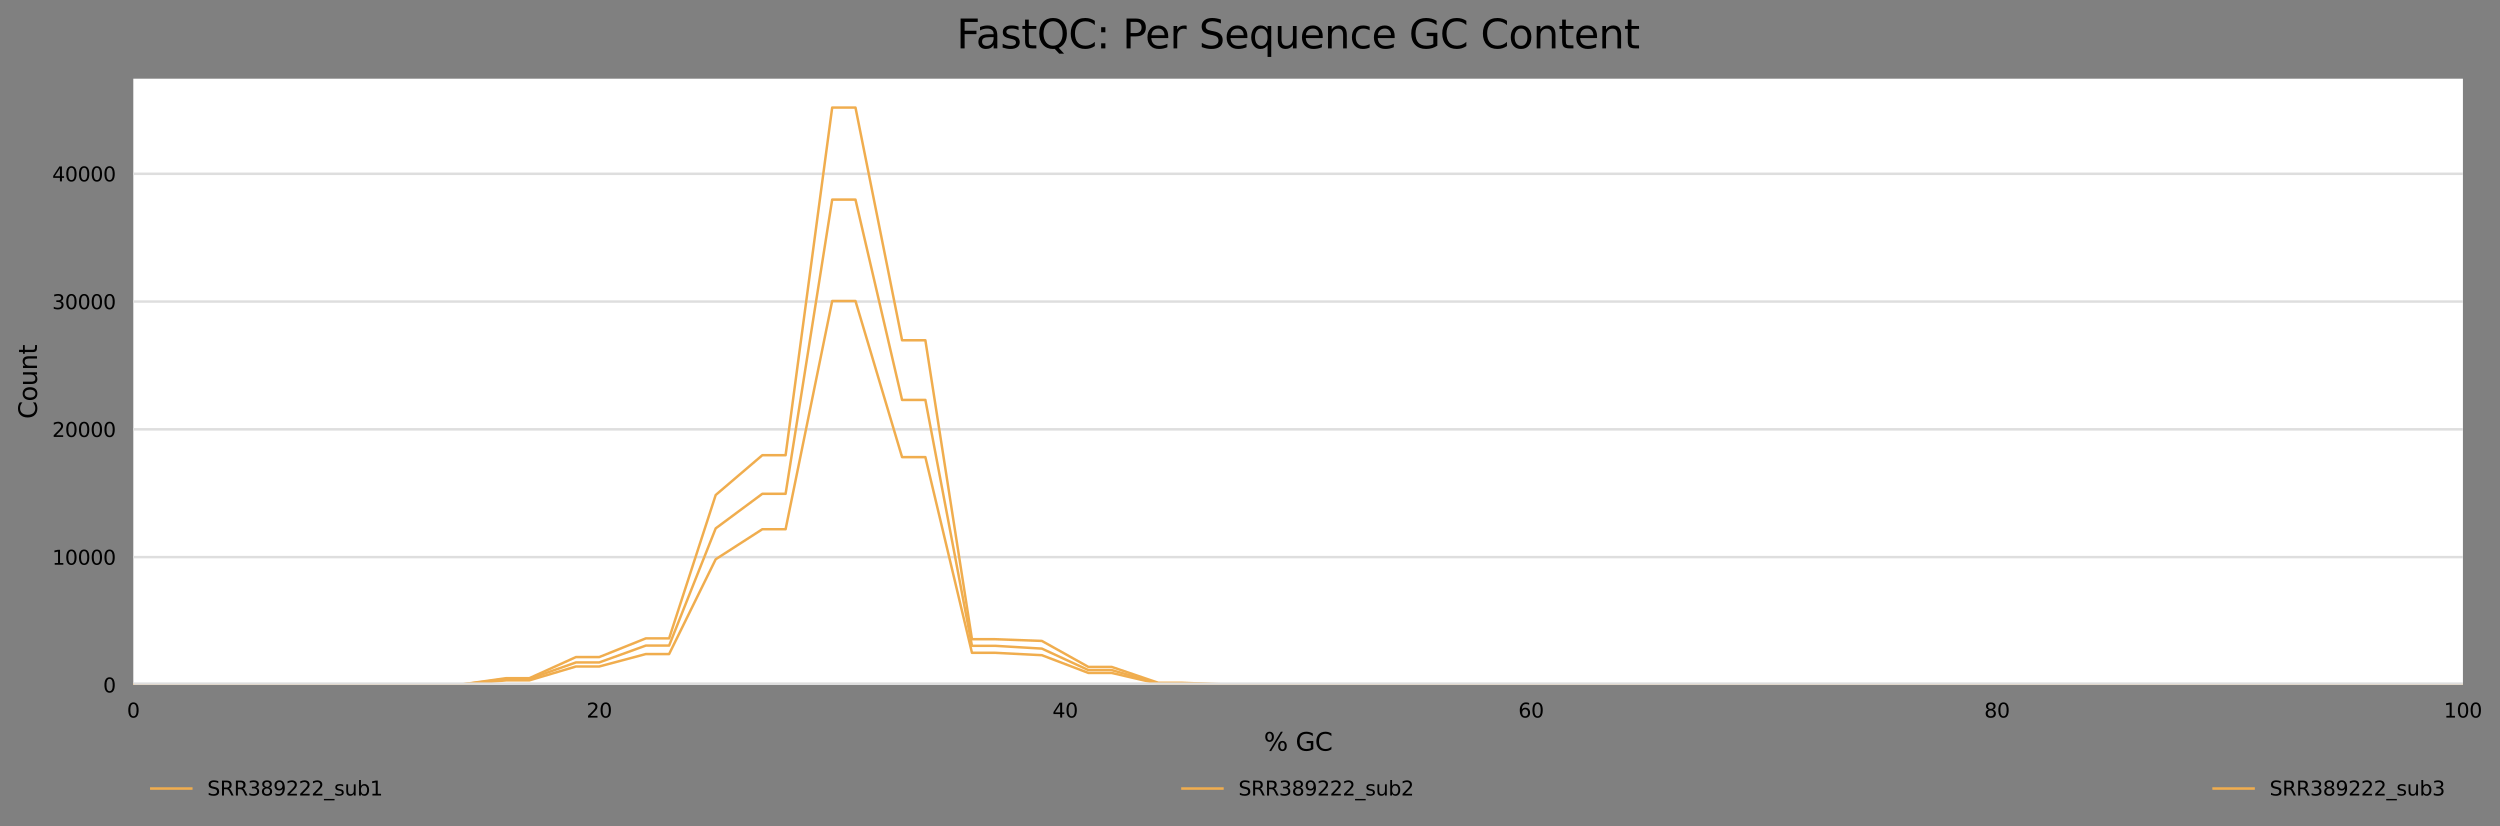 <?xml version="1.0" encoding="utf-8" standalone="no"?>
<!DOCTYPE svg PUBLIC "-//W3C//DTD SVG 1.1//EN"
  "http://www.w3.org/Graphics/SVG/1.1/DTD/svg11.dtd">
<svg height="330.542pt" version="1.1" viewBox="0 0 1000.138 330.542" width="1000.138pt" xmlns="http://www.w3.org/2000/svg" xmlns:xlink="http://www.w3.org/1999/xlink">
 <rect x="0" y="0" width="1000.138" height="330.542" fill="#808080" stroke="none"/>
 <defs>
  <style type="text/css">*{stroke-linecap:butt;stroke-linejoin:round;}</style>
 </defs>
 <g id="figure_1">
  <g id="axes_1">
   <g id="patch_1">
    <path d="M 53.328 273.99 
L 985.303 273.99 
L 985.303 31.483 
L 53.328 31.483 
z
" style="fill:#ffffff;"/>
   </g>
   <g id="matplotlib.axis_1">
    <g id="xtick_1">
     <g id="text_1">
      <!-- 0 -->
      <g transform="translate(50.783 287.069)scale(0.08 -0.08)">
       <defs>
        <path d="M 2034 4250 
Q 1547 4250 1301 3770 
Q 1056 3291 1056 2328 
Q 1056 1369 1301 889 
Q 1547 409 2034 409 
Q 2525 409 2770 889 
Q 3016 1369 3016 2328 
Q 3016 3291 2770 3770 
Q 2525 4250 2034 4250 
z
M 2034 4750 
Q 2819 4750 3233 4129 
Q 3647 3509 3647 2328 
Q 3647 1150 3233 529 
Q 2819 -91 2034 -91 
Q 1250 -91 836 529 
Q 422 1150 422 2328 
Q 422 3509 836 4129 
Q 1250 4750 2034 4750 
z
" id="DejaVuSans-30" transform="scale(0.016)"/>
       </defs>
       <use xlink:href="#DejaVuSans-30"/>
      </g>
     </g>
    </g>
    <g id="xtick_2">
     <g id="text_2">
      <!-- 20 -->
      <g transform="translate(234.633 287.069)scale(0.08 -0.08)">
       <defs>
        <path d="M 1228 531 
L 3431 531 
L 3431 0 
L 469 0 
L 469 531 
Q 828 903 1448 1529 
Q 2069 2156 2228 2338 
Q 2531 2678 2651 2914 
Q 2772 3150 2772 3378 
Q 2772 3750 2511 3984 
Q 2250 4219 1831 4219 
Q 1534 4219 1204 4116 
Q 875 4013 500 3803 
L 500 4441 
Q 881 4594 1212 4672 
Q 1544 4750 1819 4750 
Q 2544 4750 2975 4387 
Q 3406 4025 3406 3419 
Q 3406 3131 3298 2873 
Q 3191 2616 2906 2266 
Q 2828 2175 2409 1742 
Q 1991 1309 1228 531 
z
" id="DejaVuSans-32" transform="scale(0.016)"/>
       </defs>
       <use xlink:href="#DejaVuSans-32"/>
       <use x="63.623" xlink:href="#DejaVuSans-30"/>
      </g>
     </g>
    </g>
    <g id="xtick_3">
     <g id="text_3">
      <!-- 40 -->
      <g transform="translate(421.028 287.069)scale(0.08 -0.08)">
       <defs>
        <path d="M 2419 4116 
L 825 1625 
L 2419 1625 
L 2419 4116 
z
M 2253 4666 
L 3047 4666 
L 3047 1625 
L 3713 1625 
L 3713 1100 
L 3047 1100 
L 3047 0 
L 2419 0 
L 2419 1100 
L 313 1100 
L 313 1709 
L 2253 4666 
z
" id="DejaVuSans-34" transform="scale(0.016)"/>
       </defs>
       <use xlink:href="#DejaVuSans-34"/>
       <use x="63.623" xlink:href="#DejaVuSans-30"/>
      </g>
     </g>
    </g>
    <g id="xtick_4">
     <g id="text_4">
      <!-- 60 -->
      <g transform="translate(607.423 287.069)scale(0.08 -0.08)">
       <defs>
        <path d="M 2113 2584 
Q 1688 2584 1439 2293 
Q 1191 2003 1191 1497 
Q 1191 994 1439 701 
Q 1688 409 2113 409 
Q 2538 409 2786 701 
Q 3034 994 3034 1497 
Q 3034 2003 2786 2293 
Q 2538 2584 2113 2584 
z
M 3366 4563 
L 3366 3988 
Q 3128 4100 2886 4159 
Q 2644 4219 2406 4219 
Q 1781 4219 1451 3797 
Q 1122 3375 1075 2522 
Q 1259 2794 1537 2939 
Q 1816 3084 2150 3084 
Q 2853 3084 3261 2657 
Q 3669 2231 3669 1497 
Q 3669 778 3244 343 
Q 2819 -91 2113 -91 
Q 1303 -91 875 529 
Q 447 1150 447 2328 
Q 447 3434 972 4092 
Q 1497 4750 2381 4750 
Q 2619 4750 2861 4703 
Q 3103 4656 3366 4563 
z
" id="DejaVuSans-36" transform="scale(0.016)"/>
       </defs>
       <use xlink:href="#DejaVuSans-36"/>
       <use x="63.623" xlink:href="#DejaVuSans-30"/>
      </g>
     </g>
    </g>
    <g id="xtick_5">
     <g id="text_5">
      <!-- 80 -->
      <g transform="translate(793.818 287.069)scale(0.08 -0.08)">
       <defs>
        <path d="M 2034 2216 
Q 1584 2216 1326 1975 
Q 1069 1734 1069 1313 
Q 1069 891 1326 650 
Q 1584 409 2034 409 
Q 2484 409 2743 651 
Q 3003 894 3003 1313 
Q 3003 1734 2745 1975 
Q 2488 2216 2034 2216 
z
M 1403 2484 
Q 997 2584 770 2862 
Q 544 3141 544 3541 
Q 544 4100 942 4425 
Q 1341 4750 2034 4750 
Q 2731 4750 3128 4425 
Q 3525 4100 3525 3541 
Q 3525 3141 3298 2862 
Q 3072 2584 2669 2484 
Q 3125 2378 3379 2068 
Q 3634 1759 3634 1313 
Q 3634 634 3220 271 
Q 2806 -91 2034 -91 
Q 1263 -91 848 271 
Q 434 634 434 1313 
Q 434 1759 690 2068 
Q 947 2378 1403 2484 
z
M 1172 3481 
Q 1172 3119 1398 2916 
Q 1625 2713 2034 2713 
Q 2441 2713 2670 2916 
Q 2900 3119 2900 3481 
Q 2900 3844 2670 4047 
Q 2441 4250 2034 4250 
Q 1625 4250 1398 4047 
Q 1172 3844 1172 3481 
z
" id="DejaVuSans-38" transform="scale(0.016)"/>
       </defs>
       <use xlink:href="#DejaVuSans-38"/>
       <use x="63.623" xlink:href="#DejaVuSans-30"/>
      </g>
     </g>
    </g>
    <g id="xtick_6">
     <g id="text_6">
      <!-- 100 -->
      <g transform="translate(977.668 287.069)scale(0.08 -0.08)">
       <defs>
        <path d="M 794 531 
L 1825 531 
L 1825 4091 
L 703 3866 
L 703 4441 
L 1819 4666 
L 2450 4666 
L 2450 531 
L 3481 531 
L 3481 0 
L 794 0 
L 794 531 
z
" id="DejaVuSans-31" transform="scale(0.016)"/>
       </defs>
       <use xlink:href="#DejaVuSans-31"/>
       <use x="63.623" xlink:href="#DejaVuSans-30"/>
       <use x="127.246" xlink:href="#DejaVuSans-30"/>
      </g>
     </g>
    </g>
    <g id="text_7">
     <!-- % GC -->
     <g transform="translate(505.61 300.331)scale(0.1 -0.1)">
      <defs>
       <path d="M 4653 2053 
Q 4381 2053 4226 1822 
Q 4072 1591 4072 1178 
Q 4072 772 4226 539 
Q 4381 306 4653 306 
Q 4919 306 5073 539 
Q 5228 772 5228 1178 
Q 5228 1588 5073 1820 
Q 4919 2053 4653 2053 
z
M 4653 2450 
Q 5147 2450 5437 2106 
Q 5728 1763 5728 1178 
Q 5728 594 5436 251 
Q 5144 -91 4653 -91 
Q 4153 -91 3862 251 
Q 3572 594 3572 1178 
Q 3572 1766 3864 2108 
Q 4156 2450 4653 2450 
z
M 1428 4353 
Q 1159 4353 1004 4120 
Q 850 3888 850 3481 
Q 850 3069 1003 2837 
Q 1156 2606 1428 2606 
Q 1700 2606 1854 2837 
Q 2009 3069 2009 3481 
Q 2009 3884 1853 4118 
Q 1697 4353 1428 4353 
z
M 4250 4750 
L 4750 4750 
L 1831 -91 
L 1331 -91 
L 4250 4750 
z
M 1428 4750 
Q 1922 4750 2215 4408 
Q 2509 4066 2509 3481 
Q 2509 2891 2217 2550 
Q 1925 2209 1428 2209 
Q 931 2209 642 2551 
Q 353 2894 353 3481 
Q 353 4063 643 4406 
Q 934 4750 1428 4750 
z
" id="DejaVuSans-25" transform="scale(0.016)"/>
       <path id="DejaVuSans-20" transform="scale(0.016)"/>
       <path d="M 3809 666 
L 3809 1919 
L 2778 1919 
L 2778 2438 
L 4434 2438 
L 4434 434 
Q 4069 175 3628 42 
Q 3188 -91 2688 -91 
Q 1594 -91 976 548 
Q 359 1188 359 2328 
Q 359 3472 976 4111 
Q 1594 4750 2688 4750 
Q 3144 4750 3555 4637 
Q 3966 4525 4313 4306 
L 4313 3634 
Q 3963 3931 3569 4081 
Q 3175 4231 2741 4231 
Q 1884 4231 1454 3753 
Q 1025 3275 1025 2328 
Q 1025 1384 1454 906 
Q 1884 428 2741 428 
Q 3075 428 3337 486 
Q 3600 544 3809 666 
z
" id="DejaVuSans-47" transform="scale(0.016)"/>
       <path d="M 4122 4306 
L 4122 3641 
Q 3803 3938 3442 4084 
Q 3081 4231 2675 4231 
Q 1875 4231 1450 3742 
Q 1025 3253 1025 2328 
Q 1025 1406 1450 917 
Q 1875 428 2675 428 
Q 3081 428 3442 575 
Q 3803 722 4122 1019 
L 4122 359 
Q 3791 134 3420 21 
Q 3050 -91 2638 -91 
Q 1578 -91 968 557 
Q 359 1206 359 2328 
Q 359 3453 968 4101 
Q 1578 4750 2638 4750 
Q 3056 4750 3426 4639 
Q 3797 4528 4122 4306 
z
" id="DejaVuSans-43" transform="scale(0.016)"/>
      </defs>
      <use xlink:href="#DejaVuSans-25"/>
      <use x="95.02" xlink:href="#DejaVuSans-20"/>
      <use x="126.807" xlink:href="#DejaVuSans-47"/>
      <use x="204.297" xlink:href="#DejaVuSans-43"/>
     </g>
    </g>
   </g>
   <g id="matplotlib.axis_2">
    <g id="ytick_1">
     <g id="line2d_1">
      <path clip-path="url(#p82971cea75)" d="M 53.328 273.99 
L 985.303 273.99 
" style="fill:none;stroke:#dedede;stroke-linecap:square;"/>
     </g>
     <g id="text_8">
      <!-- 0 -->
      <g transform="translate(41.238 277.029)scale(0.08 -0.08)">
       <use xlink:href="#DejaVuSans-30"/>
      </g>
     </g>
    </g>
    <g id="ytick_2">
     <g id="line2d_2">
      <path clip-path="url(#p82971cea75)" d="M 53.328 222.875 
L 985.303 222.875 
" style="fill:none;stroke:#dedede;stroke-linecap:square;"/>
     </g>
     <g id="text_9">
      <!-- 10000 -->
      <g transform="translate(20.878 225.914)scale(0.08 -0.08)">
       <use xlink:href="#DejaVuSans-31"/>
       <use x="63.623" xlink:href="#DejaVuSans-30"/>
       <use x="127.246" xlink:href="#DejaVuSans-30"/>
       <use x="190.869" xlink:href="#DejaVuSans-30"/>
       <use x="254.492" xlink:href="#DejaVuSans-30"/>
      </g>
     </g>
    </g>
    <g id="ytick_3">
     <g id="line2d_3">
      <path clip-path="url(#p82971cea75)" d="M 53.328 171.76 
L 985.303 171.76 
" style="fill:none;stroke:#dedede;stroke-linecap:square;"/>
     </g>
     <g id="text_10">
      <!-- 20000 -->
      <g transform="translate(20.878 174.799)scale(0.08 -0.08)">
       <use xlink:href="#DejaVuSans-32"/>
       <use x="63.623" xlink:href="#DejaVuSans-30"/>
       <use x="127.246" xlink:href="#DejaVuSans-30"/>
       <use x="190.869" xlink:href="#DejaVuSans-30"/>
       <use x="254.492" xlink:href="#DejaVuSans-30"/>
      </g>
     </g>
    </g>
    <g id="ytick_4">
     <g id="line2d_4">
      <path clip-path="url(#p82971cea75)" d="M 53.328 120.644 
L 985.303 120.644 
" style="fill:none;stroke:#dedede;stroke-linecap:square;"/>
     </g>
     <g id="text_11">
      <!-- 30000 -->
      <g transform="translate(20.878 123.684)scale(0.08 -0.08)">
       <defs>
        <path d="M 2597 2516 
Q 3050 2419 3304 2112 
Q 3559 1806 3559 1356 
Q 3559 666 3084 287 
Q 2609 -91 1734 -91 
Q 1441 -91 1130 -33 
Q 819 25 488 141 
L 488 750 
Q 750 597 1062 519 
Q 1375 441 1716 441 
Q 2309 441 2620 675 
Q 2931 909 2931 1356 
Q 2931 1769 2642 2001 
Q 2353 2234 1838 2234 
L 1294 2234 
L 1294 2753 
L 1863 2753 
Q 2328 2753 2575 2939 
Q 2822 3125 2822 3475 
Q 2822 3834 2567 4026 
Q 2313 4219 1838 4219 
Q 1578 4219 1281 4162 
Q 984 4106 628 3988 
L 628 4550 
Q 988 4650 1302 4700 
Q 1616 4750 1894 4750 
Q 2613 4750 3031 4423 
Q 3450 4097 3450 3541 
Q 3450 3153 3228 2886 
Q 3006 2619 2597 2516 
z
" id="DejaVuSans-33" transform="scale(0.016)"/>
       </defs>
       <use xlink:href="#DejaVuSans-33"/>
       <use x="63.623" xlink:href="#DejaVuSans-30"/>
       <use x="127.246" xlink:href="#DejaVuSans-30"/>
       <use x="190.869" xlink:href="#DejaVuSans-30"/>
       <use x="254.492" xlink:href="#DejaVuSans-30"/>
      </g>
     </g>
    </g>
    <g id="ytick_5">
     <g id="line2d_5">
      <path clip-path="url(#p82971cea75)" d="M 53.328 69.529 
L 985.303 69.529 
" style="fill:none;stroke:#dedede;stroke-linecap:square;"/>
     </g>
     <g id="text_12">
      <!-- 40000 -->
      <g transform="translate(20.878 72.568)scale(0.08 -0.08)">
       <use xlink:href="#DejaVuSans-34"/>
       <use x="63.623" xlink:href="#DejaVuSans-30"/>
       <use x="127.246" xlink:href="#DejaVuSans-30"/>
       <use x="190.869" xlink:href="#DejaVuSans-30"/>
       <use x="254.492" xlink:href="#DejaVuSans-30"/>
      </g>
     </g>
    </g>
    <g id="text_13">
     <!-- Count -->
     <g transform="translate(14.798 167.585)rotate(-90)scale(0.1 -0.1)">
      <defs>
       <path d="M 1959 3097 
Q 1497 3097 1228 2736 
Q 959 2375 959 1747 
Q 959 1119 1226 758 
Q 1494 397 1959 397 
Q 2419 397 2687 759 
Q 2956 1122 2956 1747 
Q 2956 2369 2687 2733 
Q 2419 3097 1959 3097 
z
M 1959 3584 
Q 2709 3584 3137 3096 
Q 3566 2609 3566 1747 
Q 3566 888 3137 398 
Q 2709 -91 1959 -91 
Q 1206 -91 779 398 
Q 353 888 353 1747 
Q 353 2609 779 3096 
Q 1206 3584 1959 3584 
z
" id="DejaVuSans-6f" transform="scale(0.016)"/>
       <path d="M 544 1381 
L 544 3500 
L 1119 3500 
L 1119 1403 
Q 1119 906 1312 657 
Q 1506 409 1894 409 
Q 2359 409 2629 706 
Q 2900 1003 2900 1516 
L 2900 3500 
L 3475 3500 
L 3475 0 
L 2900 0 
L 2900 538 
Q 2691 219 2414 64 
Q 2138 -91 1772 -91 
Q 1169 -91 856 284 
Q 544 659 544 1381 
z
M 1991 3584 
L 1991 3584 
z
" id="DejaVuSans-75" transform="scale(0.016)"/>
       <path d="M 3513 2113 
L 3513 0 
L 2938 0 
L 2938 2094 
Q 2938 2591 2744 2837 
Q 2550 3084 2163 3084 
Q 1697 3084 1428 2787 
Q 1159 2491 1159 1978 
L 1159 0 
L 581 0 
L 581 3500 
L 1159 3500 
L 1159 2956 
Q 1366 3272 1645 3428 
Q 1925 3584 2291 3584 
Q 2894 3584 3203 3211 
Q 3513 2838 3513 2113 
z
" id="DejaVuSans-6e" transform="scale(0.016)"/>
       <path d="M 1172 4494 
L 1172 3500 
L 2356 3500 
L 2356 3053 
L 1172 3053 
L 1172 1153 
Q 1172 725 1289 603 
Q 1406 481 1766 481 
L 2356 481 
L 2356 0 
L 1766 0 
Q 1100 0 847 248 
Q 594 497 594 1153 
L 594 3053 
L 172 3053 
L 172 3500 
L 594 3500 
L 594 4494 
L 1172 4494 
z
" id="DejaVuSans-74" transform="scale(0.016)"/>
      </defs>
      <use xlink:href="#DejaVuSans-43"/>
      <use x="69.824" xlink:href="#DejaVuSans-6f"/>
      <use x="131.006" xlink:href="#DejaVuSans-75"/>
      <use x="194.385" xlink:href="#DejaVuSans-6e"/>
      <use x="257.764" xlink:href="#DejaVuSans-74"/>
     </g>
    </g>
   </g>
   <g id="line2d_6">
    <path clip-path="url(#p82971cea75)" d="M 53.328 273.99 
L 62.648 273.99 
L 71.968 273.99 
L 81.287 273.99 
L 90.607 273.99 
L 99.927 273.99 
L 109.247 273.99 
L 118.566 273.99 
L 127.886 273.99 
L 137.206 273.99 
L 146.526 273.99 
L 155.845 273.99 
L 165.165 273.99 
L 174.485 273.972 
L 183.805 273.954 
L 193.124 272.784 
L 202.444 271.613 
L 211.764 271.613 
L 221.084 268.314 
L 230.403 265.014 
L 239.723 265.014 
L 249.043 261.641 
L 258.363 258.267 
L 267.682 258.267 
L 277.002 234.82 
L 286.322 211.374 
L 295.642 204.463 
L 304.961 197.552 
L 314.281 197.552 
L 323.601 138.703 
L 332.921 79.854 
L 342.24 79.854 
L 351.56 119.924 
L 360.88 159.993 
L 370.2 159.993 
L 379.519 209.178 
L 388.839 258.364 
L 398.159 258.364 
L 407.479 258.921 
L 416.798 259.478 
L 426.118 263.78 
L 435.438 268.081 
L 444.758 268.081 
L 454.077 270.749 
L 463.397 273.418 
L 472.717 273.418 
L 482.037 273.668 
L 491.356 273.918 
L 500.676 273.918 
L 509.996 273.924 
L 519.316 273.929 
L 528.635 273.934 
L 537.955 273.939 
L 547.275 273.939 
L 556.595 273.957 
L 565.914 273.975 
L 575.234 273.975 
L 584.554 273.977 
L 593.874 273.98 
L 603.193 273.98 
L 612.513 273.98 
L 621.833 273.98 
L 631.153 273.98 
L 640.472 273.982 
L 649.792 273.985 
L 659.112 273.988 
L 668.432 273.99 
L 677.751 273.99 
L 687.071 273.99 
L 696.391 273.99 
L 705.711 273.99 
L 715.03 273.99 
L 724.35 273.99 
L 733.67 273.99 
L 742.99 273.99 
L 752.309 273.99 
L 761.629 273.985 
L 770.949 273.98 
L 780.269 273.98 
L 789.588 273.985 
L 798.908 273.99 
L 808.228 273.99 
L 817.548 273.99 
L 826.867 273.99 
L 836.187 273.99 
L 845.507 273.99 
L 854.827 273.99 
L 864.146 273.99 
L 873.466 273.99 
L 882.786 273.99 
L 892.106 273.99 
L 901.425 273.99 
L 910.745 273.99 
L 920.065 273.99 
L 929.385 273.99 
L 938.704 273.99 
L 948.024 273.99 
L 957.344 273.99 
L 966.664 273.99 
L 975.983 273.99 
L 985.303 273.99 
" style="fill:none;stroke:#f0ad4e;stroke-linecap:square;"/>
   </g>
   <g id="line2d_7">
    <path clip-path="url(#p82971cea75)" d="M 53.328 273.99 
L 62.648 273.99 
L 71.968 273.99 
L 81.287 273.99 
L 90.607 273.99 
L 99.927 273.99 
L 109.247 273.99 
L 118.566 273.988 
L 127.886 273.985 
L 137.206 273.985 
L 146.526 273.988 
L 155.845 273.99 
L 165.165 273.99 
L 174.485 273.965 
L 183.805 273.939 
L 193.124 272.625 
L 202.444 271.312 
L 211.764 271.312 
L 221.084 267.087 
L 230.403 262.862 
L 239.723 262.862 
L 249.043 259.126 
L 258.363 255.389 
L 267.682 255.389 
L 277.002 226.706 
L 286.322 198.023 
L 295.642 190.066 
L 304.961 182.11 
L 314.281 182.11 
L 323.601 112.571 
L 332.921 43.031 
L 342.24 43.031 
L 351.56 89.581 
L 360.88 136.132 
L 370.2 136.132 
L 379.519 195.927 
L 388.839 255.721 
L 398.159 255.721 
L 407.479 256.061 
L 416.798 256.401 
L 426.118 261.605 
L 435.438 266.808 
L 444.758 266.808 
L 454.077 269.98 
L 463.397 273.152 
L 472.717 273.152 
L 482.037 273.502 
L 491.356 273.852 
L 500.676 273.852 
L 509.996 273.875 
L 519.316 273.898 
L 528.635 273.911 
L 537.955 273.924 
L 547.275 273.924 
L 556.595 273.942 
L 565.914 273.959 
L 575.234 273.959 
L 584.554 273.962 
L 593.874 273.965 
L 603.193 273.965 
L 612.513 273.97 
L 621.833 273.975 
L 631.153 273.975 
L 640.472 273.982 
L 649.792 273.99 
L 659.112 273.99 
L 668.432 273.99 
L 677.751 273.99 
L 687.071 273.988 
L 696.391 273.985 
L 705.711 273.985 
L 715.03 273.985 
L 724.35 273.985 
L 733.67 273.985 
L 742.99 273.988 
L 752.309 273.99 
L 761.629 273.99 
L 770.949 273.99 
L 780.269 273.99 
L 789.588 273.99 
L 798.908 273.99 
L 808.228 273.99 
L 817.548 273.99 
L 826.867 273.99 
L 836.187 273.99 
L 845.507 273.99 
L 854.827 273.99 
L 864.146 273.99 
L 873.466 273.99 
L 882.786 273.99 
L 892.106 273.99 
L 901.425 273.99 
L 910.745 273.99 
L 920.065 273.99 
L 929.385 273.99 
L 938.704 273.99 
L 948.024 273.99 
L 957.344 273.99 
L 966.664 273.99 
L 975.983 273.99 
L 985.303 273.99 
" style="fill:none;stroke:#f0ad4e;stroke-linecap:square;"/>
   </g>
   <g id="line2d_8">
    <path clip-path="url(#p82971cea75)" d="M 53.328 273.99 
L 62.648 273.99 
L 71.968 273.99 
L 81.287 273.99 
L 90.607 273.99 
L 99.927 273.99 
L 109.247 273.99 
L 118.566 273.988 
L 127.886 273.985 
L 137.206 273.985 
L 146.526 273.985 
L 155.845 273.985 
L 165.165 273.985 
L 174.485 273.97 
L 183.805 273.954 
L 193.124 273.07 
L 202.444 272.186 
L 211.764 272.186 
L 221.084 269.41 
L 230.403 266.635 
L 239.723 266.635 
L 249.043 264.148 
L 258.363 261.661 
L 267.682 261.661 
L 277.002 242.697 
L 286.322 223.734 
L 295.642 217.73 
L 304.961 211.727 
L 314.281 211.727 
L 323.601 166.073 
L 332.921 120.419 
L 342.24 120.419 
L 351.56 151.648 
L 360.88 182.877 
L 370.2 182.877 
L 379.519 222.019 
L 388.839 261.16 
L 398.159 261.16 
L 407.479 261.635 
L 416.798 262.111 
L 426.118 265.666 
L 435.438 269.221 
L 444.758 269.221 
L 454.077 271.378 
L 463.397 273.535 
L 472.717 273.535 
L 482.037 273.722 
L 491.356 273.908 
L 500.676 273.908 
L 509.996 273.921 
L 519.316 273.934 
L 528.635 273.954 
L 537.955 273.975 
L 547.275 273.975 
L 556.595 273.957 
L 565.914 273.939 
L 575.234 273.939 
L 584.554 273.954 
L 593.874 273.97 
L 603.193 273.97 
L 612.513 273.975 
L 621.833 273.98 
L 631.153 273.98 
L 640.472 273.982 
L 649.792 273.985 
L 659.112 273.985 
L 668.432 273.985 
L 677.751 273.985 
L 687.071 273.988 
L 696.391 273.99 
L 705.711 273.99 
L 715.03 273.988 
L 724.35 273.985 
L 733.67 273.985 
L 742.99 273.988 
L 752.309 273.99 
L 761.629 273.99 
L 770.949 273.99 
L 780.269 273.99 
L 789.588 273.99 
L 798.908 273.99 
L 808.228 273.99 
L 817.548 273.99 
L 826.867 273.99 
L 836.187 273.99 
L 845.507 273.99 
L 854.827 273.99 
L 864.146 273.99 
L 873.466 273.99 
L 882.786 273.99 
L 892.106 273.99 
L 901.425 273.99 
L 910.745 273.99 
L 920.065 273.99 
L 929.385 273.99 
L 938.704 273.99 
L 948.024 273.99 
L 957.344 273.99 
L 966.664 273.99 
L 975.983 273.99 
L 985.303 273.99 
" style="fill:none;stroke:#f0ad4e;stroke-linecap:square;"/>
   </g>
   <g id="line2d_9">
    <path clip-path="url(#p82971cea75)" d="M 53.328 273.99 
L 985.303 273.99 
" style="fill:none;stroke:#dedede;stroke-linecap:square;stroke-width:2;"/>
   </g>
   <g id="text_14">
    <!-- FastQC: Per Sequence GC Content -->
    <g transform="translate(382.679 19.358)scale(0.16 -0.16)">
     <defs>
      <path d="M 628 4666 
L 3309 4666 
L 3309 4134 
L 1259 4134 
L 1259 2759 
L 3109 2759 
L 3109 2228 
L 1259 2228 
L 1259 0 
L 628 0 
L 628 4666 
z
" id="DejaVuSans-46" transform="scale(0.016)"/>
      <path d="M 2194 1759 
Q 1497 1759 1228 1600 
Q 959 1441 959 1056 
Q 959 750 1161 570 
Q 1363 391 1709 391 
Q 2188 391 2477 730 
Q 2766 1069 2766 1631 
L 2766 1759 
L 2194 1759 
z
M 3341 1997 
L 3341 0 
L 2766 0 
L 2766 531 
Q 2569 213 2275 61 
Q 1981 -91 1556 -91 
Q 1019 -91 701 211 
Q 384 513 384 1019 
Q 384 1609 779 1909 
Q 1175 2209 1959 2209 
L 2766 2209 
L 2766 2266 
Q 2766 2663 2505 2880 
Q 2244 3097 1772 3097 
Q 1472 3097 1187 3025 
Q 903 2953 641 2809 
L 641 3341 
Q 956 3463 1253 3523 
Q 1550 3584 1831 3584 
Q 2591 3584 2966 3190 
Q 3341 2797 3341 1997 
z
" id="DejaVuSans-61" transform="scale(0.016)"/>
      <path d="M 2834 3397 
L 2834 2853 
Q 2591 2978 2328 3040 
Q 2066 3103 1784 3103 
Q 1356 3103 1142 2972 
Q 928 2841 928 2578 
Q 928 2378 1081 2264 
Q 1234 2150 1697 2047 
L 1894 2003 
Q 2506 1872 2764 1633 
Q 3022 1394 3022 966 
Q 3022 478 2636 193 
Q 2250 -91 1575 -91 
Q 1294 -91 989 -36 
Q 684 19 347 128 
L 347 722 
Q 666 556 975 473 
Q 1284 391 1588 391 
Q 1994 391 2212 530 
Q 2431 669 2431 922 
Q 2431 1156 2273 1281 
Q 2116 1406 1581 1522 
L 1381 1569 
Q 847 1681 609 1914 
Q 372 2147 372 2553 
Q 372 3047 722 3315 
Q 1072 3584 1716 3584 
Q 2034 3584 2315 3537 
Q 2597 3491 2834 3397 
z
" id="DejaVuSans-73" transform="scale(0.016)"/>
      <path d="M 2522 4238 
Q 1834 4238 1429 3725 
Q 1025 3213 1025 2328 
Q 1025 1447 1429 934 
Q 1834 422 2522 422 
Q 3209 422 3611 934 
Q 4013 1447 4013 2328 
Q 4013 3213 3611 3725 
Q 3209 4238 2522 4238 
z
M 3406 84 
L 4238 -825 
L 3475 -825 
L 2784 -78 
Q 2681 -84 2626 -87 
Q 2572 -91 2522 -91 
Q 1538 -91 948 567 
Q 359 1225 359 2328 
Q 359 3434 948 4092 
Q 1538 4750 2522 4750 
Q 3503 4750 4090 4092 
Q 4678 3434 4678 2328 
Q 4678 1516 4351 937 
Q 4025 359 3406 84 
z
" id="DejaVuSans-51" transform="scale(0.016)"/>
      <path d="M 750 794 
L 1409 794 
L 1409 0 
L 750 0 
L 750 794 
z
M 750 3309 
L 1409 3309 
L 1409 2516 
L 750 2516 
L 750 3309 
z
" id="DejaVuSans-3a" transform="scale(0.016)"/>
      <path d="M 1259 4147 
L 1259 2394 
L 2053 2394 
Q 2494 2394 2734 2622 
Q 2975 2850 2975 3272 
Q 2975 3691 2734 3919 
Q 2494 4147 2053 4147 
L 1259 4147 
z
M 628 4666 
L 2053 4666 
Q 2838 4666 3239 4311 
Q 3641 3956 3641 3272 
Q 3641 2581 3239 2228 
Q 2838 1875 2053 1875 
L 1259 1875 
L 1259 0 
L 628 0 
L 628 4666 
z
" id="DejaVuSans-50" transform="scale(0.016)"/>
      <path d="M 3597 1894 
L 3597 1613 
L 953 1613 
Q 991 1019 1311 708 
Q 1631 397 2203 397 
Q 2534 397 2845 478 
Q 3156 559 3463 722 
L 3463 178 
Q 3153 47 2828 -22 
Q 2503 -91 2169 -91 
Q 1331 -91 842 396 
Q 353 884 353 1716 
Q 353 2575 817 3079 
Q 1281 3584 2069 3584 
Q 2775 3584 3186 3129 
Q 3597 2675 3597 1894 
z
M 3022 2063 
Q 3016 2534 2758 2815 
Q 2500 3097 2075 3097 
Q 1594 3097 1305 2825 
Q 1016 2553 972 2059 
L 3022 2063 
z
" id="DejaVuSans-65" transform="scale(0.016)"/>
      <path d="M 2631 2963 
Q 2534 3019 2420 3045 
Q 2306 3072 2169 3072 
Q 1681 3072 1420 2755 
Q 1159 2438 1159 1844 
L 1159 0 
L 581 0 
L 581 3500 
L 1159 3500 
L 1159 2956 
Q 1341 3275 1631 3429 
Q 1922 3584 2338 3584 
Q 2397 3584 2469 3576 
Q 2541 3569 2628 3553 
L 2631 2963 
z
" id="DejaVuSans-72" transform="scale(0.016)"/>
      <path d="M 3425 4513 
L 3425 3897 
Q 3066 4069 2747 4153 
Q 2428 4238 2131 4238 
Q 1616 4238 1336 4038 
Q 1056 3838 1056 3469 
Q 1056 3159 1242 3001 
Q 1428 2844 1947 2747 
L 2328 2669 
Q 3034 2534 3370 2195 
Q 3706 1856 3706 1288 
Q 3706 609 3251 259 
Q 2797 -91 1919 -91 
Q 1588 -91 1214 -16 
Q 841 59 441 206 
L 441 856 
Q 825 641 1194 531 
Q 1563 422 1919 422 
Q 2459 422 2753 634 
Q 3047 847 3047 1241 
Q 3047 1584 2836 1778 
Q 2625 1972 2144 2069 
L 1759 2144 
Q 1053 2284 737 2584 
Q 422 2884 422 3419 
Q 422 4038 858 4394 
Q 1294 4750 2059 4750 
Q 2388 4750 2728 4690 
Q 3069 4631 3425 4513 
z
" id="DejaVuSans-53" transform="scale(0.016)"/>
      <path d="M 947 1747 
Q 947 1113 1208 752 
Q 1469 391 1925 391 
Q 2381 391 2643 752 
Q 2906 1113 2906 1747 
Q 2906 2381 2643 2742 
Q 2381 3103 1925 3103 
Q 1469 3103 1208 2742 
Q 947 2381 947 1747 
z
M 2906 525 
Q 2725 213 2448 61 
Q 2172 -91 1784 -91 
Q 1150 -91 751 415 
Q 353 922 353 1747 
Q 353 2572 751 3078 
Q 1150 3584 1784 3584 
Q 2172 3584 2448 3432 
Q 2725 3281 2906 2969 
L 2906 3500 
L 3481 3500 
L 3481 -1331 
L 2906 -1331 
L 2906 525 
z
" id="DejaVuSans-71" transform="scale(0.016)"/>
      <path d="M 3122 3366 
L 3122 2828 
Q 2878 2963 2633 3030 
Q 2388 3097 2138 3097 
Q 1578 3097 1268 2742 
Q 959 2388 959 1747 
Q 959 1106 1268 751 
Q 1578 397 2138 397 
Q 2388 397 2633 464 
Q 2878 531 3122 666 
L 3122 134 
Q 2881 22 2623 -34 
Q 2366 -91 2075 -91 
Q 1284 -91 818 406 
Q 353 903 353 1747 
Q 353 2603 823 3093 
Q 1294 3584 2113 3584 
Q 2378 3584 2631 3529 
Q 2884 3475 3122 3366 
z
" id="DejaVuSans-63" transform="scale(0.016)"/>
     </defs>
     <use xlink:href="#DejaVuSans-46"/>
     <use x="48.395" xlink:href="#DejaVuSans-61"/>
     <use x="109.674" xlink:href="#DejaVuSans-73"/>
     <use x="161.773" xlink:href="#DejaVuSans-74"/>
     <use x="200.982" xlink:href="#DejaVuSans-51"/>
     <use x="279.693" xlink:href="#DejaVuSans-43"/>
     <use x="349.518" xlink:href="#DejaVuSans-3a"/>
     <use x="383.209" xlink:href="#DejaVuSans-20"/>
     <use x="414.996" xlink:href="#DejaVuSans-50"/>
     <use x="471.674" xlink:href="#DejaVuSans-65"/>
     <use x="533.197" xlink:href="#DejaVuSans-72"/>
     <use x="574.311" xlink:href="#DejaVuSans-20"/>
     <use x="606.098" xlink:href="#DejaVuSans-53"/>
     <use x="669.574" xlink:href="#DejaVuSans-65"/>
     <use x="731.098" xlink:href="#DejaVuSans-71"/>
     <use x="794.574" xlink:href="#DejaVuSans-75"/>
     <use x="857.953" xlink:href="#DejaVuSans-65"/>
     <use x="919.477" xlink:href="#DejaVuSans-6e"/>
     <use x="982.855" xlink:href="#DejaVuSans-63"/>
     <use x="1037.836" xlink:href="#DejaVuSans-65"/>
     <use x="1099.359" xlink:href="#DejaVuSans-20"/>
     <use x="1131.146" xlink:href="#DejaVuSans-47"/>
     <use x="1208.637" xlink:href="#DejaVuSans-43"/>
     <use x="1278.461" xlink:href="#DejaVuSans-20"/>
     <use x="1310.248" xlink:href="#DejaVuSans-43"/>
     <use x="1380.072" xlink:href="#DejaVuSans-6f"/>
     <use x="1441.254" xlink:href="#DejaVuSans-6e"/>
     <use x="1504.633" xlink:href="#DejaVuSans-74"/>
     <use x="1543.842" xlink:href="#DejaVuSans-65"/>
     <use x="1605.365" xlink:href="#DejaVuSans-6e"/>
     <use x="1668.744" xlink:href="#DejaVuSans-74"/>
    </g>
   </g>
   <g id="legend_1">
    <g id="line2d_10">
     <path d="M 60.528 315.455 
L 76.528 315.455 
" style="fill:none;stroke:#f0ad4e;stroke-linecap:square;"/>
    </g>
    <g id="line2d_11"/>
    <g id="text_15">
     <!-- SRR389222_sub1 -->
     <g transform="translate(82.928 318.255)scale(0.08 -0.08)">
      <defs>
       <path d="M 2841 2188 
Q 3044 2119 3236 1894 
Q 3428 1669 3622 1275 
L 4263 0 
L 3584 0 
L 2988 1197 
Q 2756 1666 2539 1819 
Q 2322 1972 1947 1972 
L 1259 1972 
L 1259 0 
L 628 0 
L 628 4666 
L 2053 4666 
Q 2853 4666 3247 4331 
Q 3641 3997 3641 3322 
Q 3641 2881 3436 2590 
Q 3231 2300 2841 2188 
z
M 1259 4147 
L 1259 2491 
L 2053 2491 
Q 2509 2491 2742 2702 
Q 2975 2913 2975 3322 
Q 2975 3731 2742 3939 
Q 2509 4147 2053 4147 
L 1259 4147 
z
" id="DejaVuSans-52" transform="scale(0.016)"/>
       <path d="M 703 97 
L 703 672 
Q 941 559 1184 500 
Q 1428 441 1663 441 
Q 2288 441 2617 861 
Q 2947 1281 2994 2138 
Q 2813 1869 2534 1725 
Q 2256 1581 1919 1581 
Q 1219 1581 811 2004 
Q 403 2428 403 3163 
Q 403 3881 828 4315 
Q 1253 4750 1959 4750 
Q 2769 4750 3195 4129 
Q 3622 3509 3622 2328 
Q 3622 1225 3098 567 
Q 2575 -91 1691 -91 
Q 1453 -91 1209 -44 
Q 966 3 703 97 
z
M 1959 2075 
Q 2384 2075 2632 2365 
Q 2881 2656 2881 3163 
Q 2881 3666 2632 3958 
Q 2384 4250 1959 4250 
Q 1534 4250 1286 3958 
Q 1038 3666 1038 3163 
Q 1038 2656 1286 2365 
Q 1534 2075 1959 2075 
z
" id="DejaVuSans-39" transform="scale(0.016)"/>
       <path d="M 3263 -1063 
L 3263 -1509 
L -63 -1509 
L -63 -1063 
L 3263 -1063 
z
" id="DejaVuSans-5f" transform="scale(0.016)"/>
       <path d="M 3116 1747 
Q 3116 2381 2855 2742 
Q 2594 3103 2138 3103 
Q 1681 3103 1420 2742 
Q 1159 2381 1159 1747 
Q 1159 1113 1420 752 
Q 1681 391 2138 391 
Q 2594 391 2855 752 
Q 3116 1113 3116 1747 
z
M 1159 2969 
Q 1341 3281 1617 3432 
Q 1894 3584 2278 3584 
Q 2916 3584 3314 3078 
Q 3713 2572 3713 1747 
Q 3713 922 3314 415 
Q 2916 -91 2278 -91 
Q 1894 -91 1617 61 
Q 1341 213 1159 525 
L 1159 0 
L 581 0 
L 581 4863 
L 1159 4863 
L 1159 2969 
z
" id="DejaVuSans-62" transform="scale(0.016)"/>
      </defs>
      <use xlink:href="#DejaVuSans-53"/>
      <use x="63.477" xlink:href="#DejaVuSans-52"/>
      <use x="132.959" xlink:href="#DejaVuSans-52"/>
      <use x="202.441" xlink:href="#DejaVuSans-33"/>
      <use x="266.064" xlink:href="#DejaVuSans-38"/>
      <use x="329.688" xlink:href="#DejaVuSans-39"/>
      <use x="393.311" xlink:href="#DejaVuSans-32"/>
      <use x="456.934" xlink:href="#DejaVuSans-32"/>
      <use x="520.557" xlink:href="#DejaVuSans-32"/>
      <use x="584.18" xlink:href="#DejaVuSans-5f"/>
      <use x="634.18" xlink:href="#DejaVuSans-73"/>
      <use x="686.279" xlink:href="#DejaVuSans-75"/>
      <use x="749.658" xlink:href="#DejaVuSans-62"/>
      <use x="813.135" xlink:href="#DejaVuSans-31"/>
     </g>
    </g>
    <g id="line2d_12">
     <path d="M 473.044 315.455 
L 489.044 315.455 
" style="fill:none;stroke:#f0ad4e;stroke-linecap:square;"/>
    </g>
    <g id="line2d_13"/>
    <g id="text_16">
     <!-- SRR389222_sub2 -->
     <g transform="translate(495.444 318.255)scale(0.08 -0.08)">
      <use xlink:href="#DejaVuSans-53"/>
      <use x="63.477" xlink:href="#DejaVuSans-52"/>
      <use x="132.959" xlink:href="#DejaVuSans-52"/>
      <use x="202.441" xlink:href="#DejaVuSans-33"/>
      <use x="266.064" xlink:href="#DejaVuSans-38"/>
      <use x="329.688" xlink:href="#DejaVuSans-39"/>
      <use x="393.311" xlink:href="#DejaVuSans-32"/>
      <use x="456.934" xlink:href="#DejaVuSans-32"/>
      <use x="520.557" xlink:href="#DejaVuSans-32"/>
      <use x="584.18" xlink:href="#DejaVuSans-5f"/>
      <use x="634.18" xlink:href="#DejaVuSans-73"/>
      <use x="686.279" xlink:href="#DejaVuSans-75"/>
      <use x="749.658" xlink:href="#DejaVuSans-62"/>
      <use x="813.135" xlink:href="#DejaVuSans-32"/>
     </g>
    </g>
    <g id="line2d_14">
     <path d="M 885.561 315.455 
L 901.561 315.455 
" style="fill:none;stroke:#f0ad4e;stroke-linecap:square;"/>
    </g>
    <g id="line2d_15"/>
    <g id="text_17">
     <!-- SRR389222_sub3 -->
     <g transform="translate(907.961 318.255)scale(0.08 -0.08)">
      <use xlink:href="#DejaVuSans-53"/>
      <use x="63.477" xlink:href="#DejaVuSans-52"/>
      <use x="132.959" xlink:href="#DejaVuSans-52"/>
      <use x="202.441" xlink:href="#DejaVuSans-33"/>
      <use x="266.064" xlink:href="#DejaVuSans-38"/>
      <use x="329.688" xlink:href="#DejaVuSans-39"/>
      <use x="393.311" xlink:href="#DejaVuSans-32"/>
      <use x="456.934" xlink:href="#DejaVuSans-32"/>
      <use x="520.557" xlink:href="#DejaVuSans-32"/>
      <use x="584.18" xlink:href="#DejaVuSans-5f"/>
      <use x="634.18" xlink:href="#DejaVuSans-73"/>
      <use x="686.279" xlink:href="#DejaVuSans-75"/>
      <use x="749.658" xlink:href="#DejaVuSans-62"/>
      <use x="813.135" xlink:href="#DejaVuSans-33"/>
     </g>
    </g>
   </g>
  </g>
 </g>
 <defs>
  <clipPath id="p82971cea75">
   <rect height="242.507" width="931.975" x="53.328" y="31.483"/>
  </clipPath>
 </defs>
</svg>
